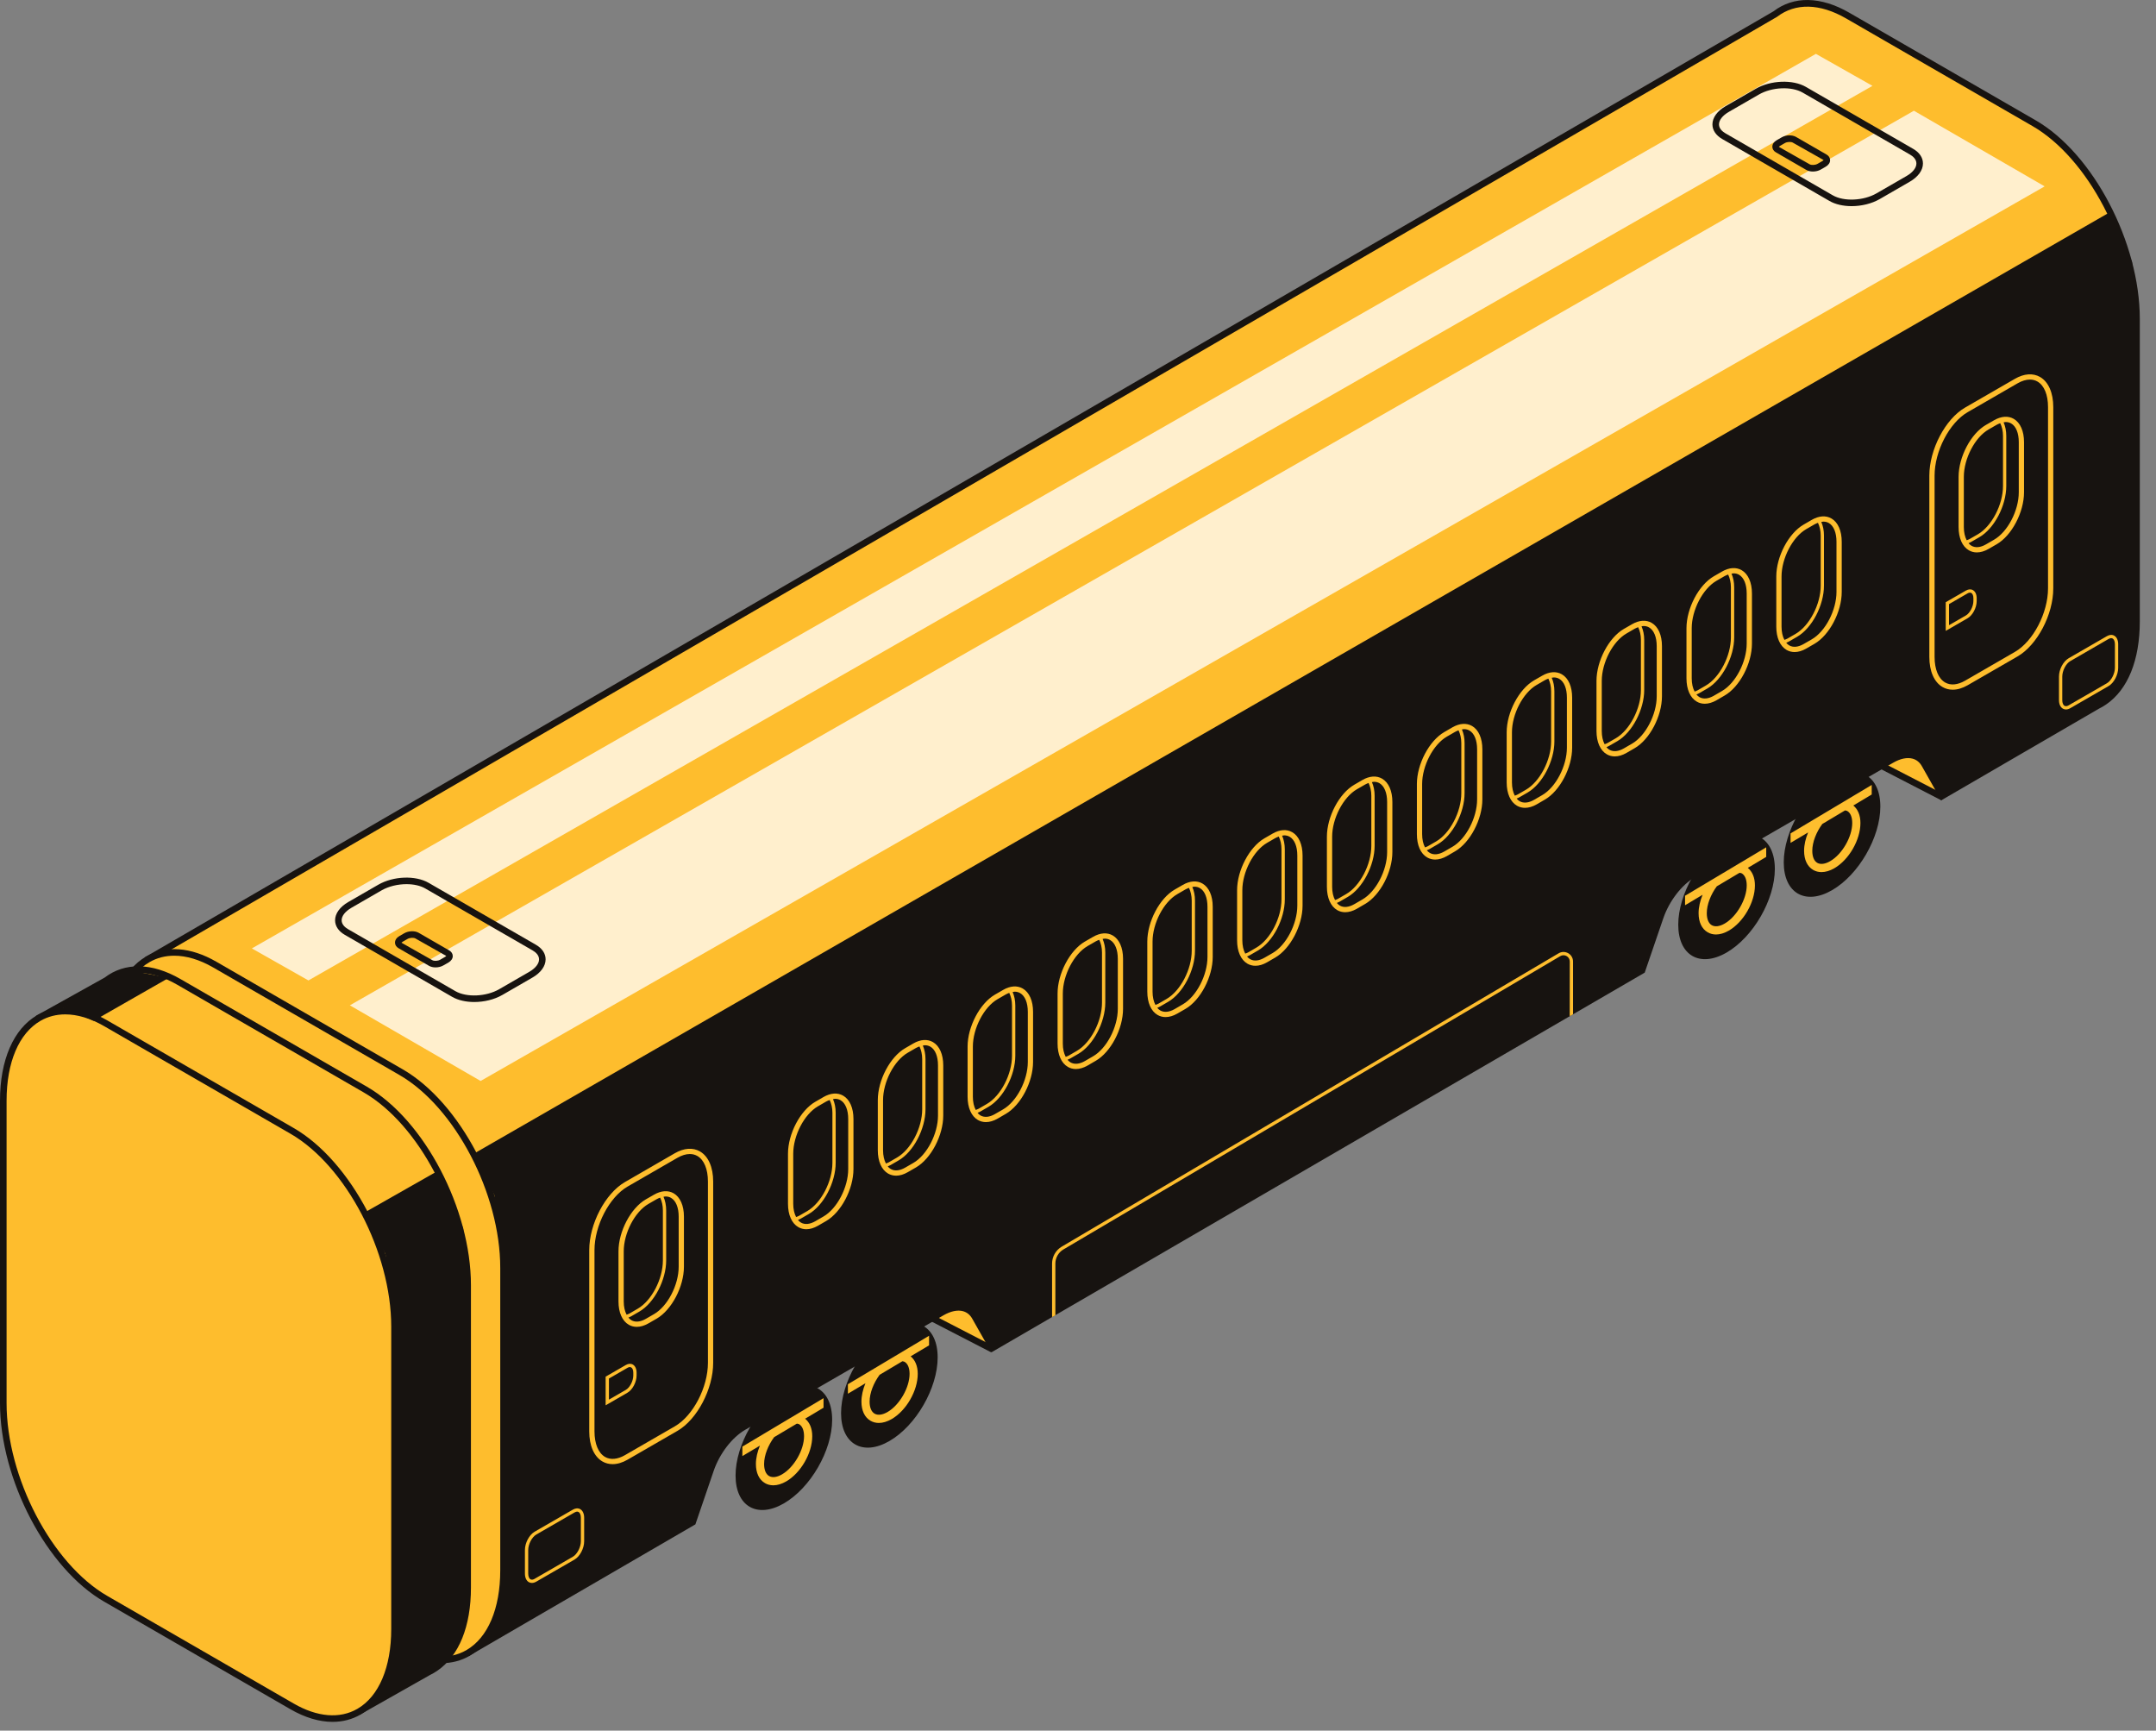 <?xml version="1.0" encoding="UTF-8"?>
<svg width="76px" height="61px" viewBox="0 0 76 61" version="1.1" xmlns="http://www.w3.org/2000/svg" xmlns:xlink="http://www.w3.org/1999/xlink">
    <rect x="0" y="0" width="76" height="61" fill="#808080" stroke="none"/>
    <!-- Generator: Sketch 57.1 (83088) - https://sketch.com -->
    <title>TrainWagon</title>
    <desc>Created with Sketch.</desc>
    <g id="TrainWagon" stroke="none" stroke-width="1" fill="none" fill-rule="evenodd">
        <g id="Group-51">
            <polygon id="Fill-1" fill="#FEBD2D" points="34.9 47.516 30.567 45.279 38.406 44.094"></polygon>
            <path d="M30.938,45.34 L34.879,47.375 L38.068,44.262 L30.938,45.34 Z M34.922,47.657 L30.197,45.218 L38.743,43.926 L34.922,47.657 Z" id="Fill-2" fill="#171310"></path>
            <polygon id="Fill-3" fill="#FEBD2D" points="68.408 28.066 64.075 25.828 71.913 24.644"></polygon>
            <path d="M64.445,25.889 L68.387,27.925 L71.576,24.812 L64.445,25.889 Z M68.429,28.207 L63.705,25.767 L72.25,24.476 L68.429,28.207 Z" id="Fill-4" fill="#171310"></path>
            <path d="M71.704,4.343 L65.132,0.549 C64.134,-0.027 63.228,-0.003 62.573,0.5 L5.244,33.795 L14.038,52.957 L16.573,58.21 L24.417,53.651 L25.049,51.806 C25.268,51.166 25.721,50.579 26.216,50.293 L33.205,46.258 C33.701,45.972 34.153,46.036 34.373,46.423 L34.987,47.509 L57.882,34.205 L58.523,32.33 C58.742,31.69 59.195,31.104 59.69,30.817 L66.679,26.782 C67.175,26.496 67.628,26.56 67.847,26.947 L68.471,28.051 L73.936,24.875 C74.019,24.836 74.099,24.788 74.176,24.736 C74.874,24.26 75.313,23.273 75.313,21.9 L75.313,11.24 C75.313,8.593 73.689,5.489 71.704,4.343 Z" id="Fill-5" fill="#FEBD2D"></path>
            <path d="M5.393,33.842 L14.143,52.909 L16.622,58.047 L24.322,53.573 L24.94,51.768 C25.169,51.098 25.636,50.495 26.159,50.193 L33.147,46.158 C33.453,45.981 33.749,45.923 34.007,45.993 C34.205,46.047 34.366,46.176 34.473,46.366 L35.03,47.35 L57.787,34.126 L58.414,32.293 C58.643,31.623 59.11,31.019 59.633,30.717 L66.621,26.683 C66.927,26.505 67.223,26.448 67.481,26.518 C67.679,26.572 67.84,26.701 67.947,26.89 L68.513,27.892 L73.878,24.775 C73.96,24.736 74.035,24.692 74.111,24.64 C74.802,24.169 75.198,23.17 75.198,21.9 L75.198,11.24 C75.198,8.623 73.604,5.574 71.646,4.443 L65.074,0.649 C64.153,0.117 63.289,0.097 62.643,0.592 L5.393,33.842 Z M16.523,58.372 L13.934,53.008 L5.095,33.748 L5.186,33.695 L62.515,0.4 C63.227,-0.147 64.181,-0.134 65.19,0.449 L71.762,4.243 C73.784,5.41 75.429,8.549 75.429,11.24 L75.429,21.9 C75.429,23.268 75.007,24.309 74.241,24.831 C74.156,24.89 74.07,24.939 73.986,24.98 L68.428,28.21 L67.746,27.004 C67.669,26.867 67.559,26.779 67.421,26.741 C67.227,26.688 66.986,26.739 66.737,26.883 L59.748,30.918 C59.279,31.189 58.841,31.758 58.632,32.368 L57.977,34.283 L57.94,34.304 L34.944,47.668 L34.272,46.48 C34.195,46.343 34.085,46.254 33.946,46.216 C33.754,46.164 33.512,46.215 33.263,46.358 L26.274,50.393 C25.805,50.664 25.367,51.233 25.158,51.843 L24.513,53.73 L24.476,53.751 L16.523,58.372 Z" id="Fill-6" fill="#171310"></path>
            <path d="M75.291,10.701 L75.155,9.231 L74.377,7.478 L16.687,40.673 L17.428,42.127 L17.634,43.424 L17.686,43.762 L10.943,46.213 L14.038,52.957 L16.573,58.21 L24.417,53.651 L25.049,51.806 C25.268,51.166 25.721,50.579 26.216,50.293 L33.205,46.258 C33.701,45.972 34.153,46.036 34.373,46.423 L34.987,47.509 L57.882,34.205 L58.523,32.33 C58.742,31.69 59.195,31.104 59.69,30.817 L66.679,26.782 C67.175,26.496 67.628,26.56 67.847,26.947 L68.471,28.051 L73.936,24.875 C74.019,24.836 74.099,24.788 74.176,24.736 C74.874,24.26 75.313,23.273 75.313,21.9 L75.313,11.24 C75.313,11.062 75.305,10.882 75.291,10.701 Z" id="Fill-7" fill="#171310"></path>
            <path d="M29.334,50.042 C29.334,51.128 28.571,52.448 27.631,52.991 C26.691,53.534 25.929,53.094 25.929,52.008 C25.929,50.922 26.691,49.602 27.631,49.059 C28.571,48.517 29.334,48.957 29.334,50.042 Z" id="Fill-8" fill="#171310"></path>
            <path d="M28.167,50.198 C28.281,50.264 28.343,50.415 28.343,50.623 C28.343,51.109 27.988,51.724 27.567,51.967 C27.387,52.071 27.226,52.091 27.111,52.026 C26.998,51.961 26.935,51.81 26.935,51.602 C26.935,51.296 27.078,50.94 27.288,50.656 L28.089,50.179 C28.116,50.184 28.144,50.185 28.167,50.198 Z M29.03,49.281 L26.169,50.989 L26.169,51.323 L26.788,50.954 C26.699,51.169 26.646,51.392 26.646,51.602 C26.646,51.918 26.76,52.157 26.967,52.277 C27.055,52.328 27.154,52.353 27.26,52.353 C27.401,52.353 27.555,52.307 27.712,52.217 C28.228,51.919 28.632,51.219 28.632,50.623 C28.632,50.347 28.541,50.135 28.381,50.005 L29.03,49.618 L29.03,49.281 Z" id="Fill-9" fill="#FEBE2E"></path>
            <path d="M33.053,47.844 C33.053,48.93 32.291,50.25 31.351,50.793 C30.41,51.336 29.648,50.895 29.648,49.81 C29.648,48.724 30.41,47.404 31.351,46.861 C32.291,46.318 33.053,46.758 33.053,47.844 Z" id="Fill-10" fill="#171310"></path>
            <path d="M31.886,48 C32,48.066 32.063,48.217 32.063,48.424 C32.063,48.911 31.707,49.526 31.287,49.769 C31.106,49.873 30.945,49.893 30.831,49.828 C30.717,49.763 30.654,49.612 30.654,49.404 C30.654,49.098 30.797,48.742 31.007,48.458 L31.808,47.981 C31.835,47.986 31.864,47.987 31.886,48 Z M32.75,47.082 L29.889,48.79 L29.889,49.125 L30.507,48.756 C30.419,48.97 30.366,49.193 30.366,49.404 C30.366,49.719 30.48,49.959 30.686,50.078 C30.775,50.129 30.873,50.155 30.979,50.155 C31.121,50.155 31.274,50.109 31.431,50.019 C31.947,49.721 32.351,49.021 32.351,48.424 C32.351,48.149 32.26,47.937 32.1,47.807 L32.75,47.42 L32.75,47.082 Z" id="Fill-11" fill="#FEBE2E"></path>
            <path d="M62.564,30.627 C62.564,31.713 61.801,33.033 60.861,33.576 C59.921,34.118 59.159,33.678 59.159,32.593 C59.159,31.507 59.921,30.187 60.861,29.644 C61.801,29.101 62.564,29.541 62.564,30.627 Z" id="Fill-12" fill="#171310"></path>
            <path d="M61.397,30.783 C61.51,30.849 61.573,31 61.573,31.207 C61.573,31.694 61.218,32.309 60.797,32.552 C60.616,32.656 60.456,32.676 60.341,32.611 C60.228,32.545 60.165,32.395 60.165,32.187 C60.165,31.881 60.308,31.525 60.517,31.241 L61.319,30.764 C61.345,30.769 61.374,30.77 61.397,30.783 Z M62.26,29.865 L59.399,31.573 L59.399,31.907 L60.017,31.539 C59.929,31.753 59.876,31.976 59.876,32.187 C59.876,32.502 59.99,32.742 60.197,32.861 C60.285,32.912 60.384,32.938 60.489,32.938 C60.631,32.938 60.785,32.892 60.941,32.802 C61.457,32.504 61.862,31.804 61.862,31.207 C61.862,30.932 61.77,30.72 61.611,30.59 L62.26,30.203 L62.26,29.865 Z" id="Fill-13" fill="#FEBE2E"></path>
            <path d="M66.283,28.429 C66.283,29.514 65.52,30.835 64.58,31.377 C63.64,31.92 62.878,31.48 62.878,30.394 C62.878,29.309 63.64,27.989 64.58,27.446 C65.52,26.903 66.283,27.343 66.283,28.429 Z" id="Fill-14" fill="#171310"></path>
            <path d="M65.116,28.585 C65.23,28.651 65.292,28.801 65.292,29.009 C65.292,29.495 64.937,30.111 64.516,30.353 C64.336,30.457 64.175,30.478 64.06,30.413 C63.947,30.347 63.884,30.197 63.884,29.989 C63.884,29.683 64.027,29.327 64.237,29.043 L65.038,28.565 C65.065,28.571 65.093,28.572 65.116,28.585 Z M65.979,27.667 L63.118,29.375 L63.118,29.709 L63.737,29.341 C63.648,29.555 63.595,29.778 63.595,29.989 C63.595,30.304 63.709,30.543 63.916,30.663 C64.004,30.714 64.103,30.739 64.209,30.739 C64.35,30.739 64.504,30.694 64.66,30.604 C65.177,30.306 65.581,29.605 65.581,29.009 C65.581,28.734 65.49,28.522 65.33,28.392 L65.979,28.004 L65.979,27.667 Z" id="Fill-15" fill="#FEBE2E"></path>
            <path d="M14.14,58.078 L7.568,54.284 C5.583,53.137 3.959,50.034 3.959,47.387 L3.959,36.727 C3.959,34.08 5.583,32.852 7.568,33.998 L14.14,37.792 C16.125,38.939 17.75,42.042 17.75,44.689 L17.75,55.349 C17.75,57.996 16.125,59.224 14.14,58.078 Z" id="Fill-16" fill="#FEBD2D"></path>
            <path d="M6.142,33.686 C5.827,33.686 5.532,33.761 5.269,33.913 C4.51,34.351 4.074,35.377 4.074,36.727 L4.074,47.387 C4.074,50.004 5.668,53.053 7.626,54.184 L14.198,57.977 C15.025,58.455 15.821,58.521 16.44,58.163 C17.199,57.725 17.634,56.699 17.634,55.349 L17.634,44.689 C17.634,42.072 16.041,39.023 14.083,37.892 L7.511,34.098 C7.035,33.824 6.57,33.686 6.142,33.686 Z M15.567,58.622 C15.099,58.622 14.594,58.473 14.083,58.178 L7.511,54.384 C5.488,53.216 3.843,50.078 3.843,47.387 L3.843,36.727 C3.843,35.292 4.321,34.193 5.153,33.713 C5.847,33.313 6.725,33.378 7.626,33.898 L14.198,37.692 C16.22,38.86 17.865,41.998 17.865,44.689 L17.865,55.349 C17.865,56.784 17.388,57.883 16.555,58.363 C16.256,58.536 15.922,58.622 15.567,58.622 Z" id="Fill-17" fill="#171310"></path>
            <polygon id="Fill-18" fill="#FFEFCD" points="67.466 3.903 72.075 6.569 16.942 38.101 12.333 35.435"></polygon>
            <polygon id="Fill-19" fill="#FFEFCD" points="64.011 1.898 66.005 3.026 10.872 34.558 8.878 33.429"></polygon>
            <path d="M24.316,40.676 C24.182,40.676 24.033,40.721 23.88,40.809 L22.123,41.823 C21.479,42.195 20.956,43.199 20.956,44.062 L20.956,50.452 C20.956,50.888 21.092,51.216 21.329,51.353 C21.52,51.463 21.769,51.44 22.031,51.289 L23.788,50.274 C24.432,49.903 24.955,48.899 24.955,48.036 L24.955,41.646 C24.955,41.21 24.819,40.882 24.582,40.745 C24.503,40.699 24.413,40.676 24.316,40.676 Z M21.595,51.607 C21.466,51.607 21.345,51.576 21.237,51.513 C20.941,51.342 20.771,50.956 20.771,50.452 L20.771,44.062 C20.771,43.14 21.336,42.064 22.031,41.663 L23.788,40.648 C24.109,40.463 24.424,40.44 24.675,40.585 C24.97,40.756 25.14,41.142 25.14,41.646 L25.14,48.036 C25.14,48.957 24.575,50.033 23.88,50.434 L22.123,51.449 C21.941,51.554 21.762,51.607 21.595,51.607 Z" id="Fill-20" fill="#FEBD2D"></path>
            <path d="M21.465,48.59 L21.465,49.333 L22.06,48.99 C22.203,48.907 22.324,48.673 22.324,48.479 L22.324,48.385 C22.324,48.294 22.297,48.224 22.251,48.198 C22.207,48.172 22.154,48.191 22.117,48.213 L21.465,48.59 Z M21.349,49.533 L21.349,48.523 L22.06,48.113 C22.149,48.061 22.239,48.056 22.309,48.097 C22.392,48.145 22.44,48.25 22.44,48.385 L22.44,48.479 C22.44,48.717 22.298,48.985 22.117,49.09 L21.349,49.533 Z" id="Fill-21" fill="#FEBD2D"></path>
            <path d="M21.987,44.107 C21.987,43.463 22.377,42.713 22.857,42.435 L23.146,42.269 C23.188,42.244 23.23,42.229 23.271,42.214 C23.33,42.338 23.367,42.487 23.367,42.663 L23.367,44.427 C23.367,45.083 22.969,45.847 22.479,46.129 L22.191,46.296 C22.158,46.315 22.122,46.325 22.088,46.339 C22.025,46.218 21.987,46.062 21.987,45.872 L21.987,44.107 Z M23.389,42.183 C23.414,42.18 23.44,42.172 23.464,42.172 C23.533,42.172 23.597,42.188 23.653,42.221 C23.826,42.32 23.924,42.561 23.924,42.882 L23.924,44.647 C23.924,45.292 23.534,46.042 23.054,46.319 L22.765,46.486 C22.575,46.596 22.394,46.613 22.257,46.534 C22.218,46.511 22.183,46.479 22.152,46.442 C22.184,46.428 22.218,46.414 22.249,46.396 L22.537,46.23 C23.059,45.928 23.483,45.12 23.483,44.427 L23.483,42.663 C23.483,42.481 23.448,42.32 23.389,42.183 Z M23.746,42.06 C23.55,41.947 23.304,41.965 23.054,42.109 L22.765,42.275 C22.234,42.582 21.802,43.404 21.802,44.107 L21.802,45.872 C21.802,46.261 21.934,46.561 22.165,46.694 C22.251,46.744 22.346,46.768 22.446,46.768 C22.577,46.768 22.716,46.727 22.857,46.646 L23.146,46.48 C23.677,46.172 24.109,45.351 24.109,44.647 L24.109,42.882 C24.109,42.493 23.977,42.194 23.746,42.06 Z" id="Fill-22" fill="#FEBD2D"></path>
            <path d="M71.555,13.379 C71.421,13.379 71.272,13.424 71.119,13.512 L69.362,14.527 C68.718,14.898 68.195,15.902 68.195,16.765 L68.195,23.155 C68.195,23.591 68.331,23.919 68.568,24.056 C68.759,24.166 69.008,24.143 69.27,23.992 L71.027,22.977 C71.671,22.606 72.194,21.602 72.194,20.739 L72.194,14.349 C72.194,13.913 72.058,13.585 71.821,13.448 C71.742,13.402 71.652,13.379 71.555,13.379 Z M68.834,24.31 C68.705,24.31 68.584,24.279 68.476,24.216 C68.18,24.045 68.01,23.659 68.01,23.155 L68.01,16.765 C68.01,15.843 68.575,14.767 69.27,14.366 L71.027,13.352 C71.348,13.166 71.663,13.143 71.914,13.288 C72.209,13.459 72.379,13.845 72.379,14.349 L72.379,20.739 C72.379,21.661 71.814,22.736 71.119,23.138 L69.362,24.152 C69.18,24.257 69.001,24.31 68.834,24.31 Z" id="Fill-23" fill="#FEBD2D"></path>
            <path d="M68.704,21.293 L68.704,22.036 L69.299,21.693 C69.442,21.61 69.563,21.376 69.563,21.182 L69.563,21.088 C69.563,20.997 69.536,20.927 69.491,20.901 C69.446,20.875 69.393,20.894 69.356,20.916 L68.704,21.293 Z M68.588,22.236 L68.588,21.226 L69.299,20.816 C69.388,20.765 69.478,20.759 69.548,20.801 C69.631,20.848 69.679,20.953 69.679,21.088 L69.679,21.182 C69.679,21.42 69.537,21.689 69.356,21.793 L68.588,22.236 Z" id="Fill-24" fill="#FEBD2D"></path>
            <path d="M69.226,16.81 C69.226,16.166 69.616,15.416 70.096,15.139 L70.385,14.972 C70.427,14.948 70.469,14.932 70.51,14.917 C70.569,15.042 70.607,15.19 70.607,15.366 L70.607,17.131 C70.607,17.786 70.208,18.55 69.719,18.833 L69.43,18.999 C69.397,19.018 69.361,19.028 69.327,19.042 C69.264,18.921 69.226,18.765 69.226,18.576 L69.226,16.81 Z M70.628,14.887 C70.653,14.883 70.679,14.875 70.703,14.875 C70.772,14.875 70.836,14.891 70.892,14.924 C71.065,15.023 71.163,15.264 71.163,15.585 L71.163,17.35 C71.163,17.995 70.773,18.745 70.293,19.022 L70.004,19.189 C69.814,19.299 69.633,19.316 69.496,19.237 C69.457,19.214 69.422,19.182 69.391,19.145 C69.423,19.131 69.457,19.118 69.488,19.099 L69.776,18.933 C70.298,18.631 70.722,17.823 70.722,17.131 L70.722,15.366 C70.722,15.184 70.688,15.023 70.628,14.887 Z M70.985,14.763 C70.789,14.65 70.543,14.668 70.293,14.812 L70.004,14.978 C69.473,15.285 69.041,16.107 69.041,16.81 L69.041,18.576 C69.041,18.965 69.173,19.264 69.404,19.397 C69.49,19.447 69.585,19.471 69.686,19.471 C69.816,19.471 69.956,19.43 70.096,19.349 L70.385,19.183 C70.916,18.876 71.348,18.054 71.348,17.35 L71.348,15.585 C71.348,15.196 71.216,14.897 70.985,14.763 Z" id="Fill-25" fill="#FEBD2D"></path>
            <path d="M27.962,40.666 C27.962,40.021 28.353,39.271 28.833,38.994 L29.121,38.827 C29.164,38.803 29.205,38.787 29.246,38.772 C29.305,38.896 29.343,39.045 29.343,39.221 L29.343,40.986 C29.343,41.642 28.945,42.405 28.455,42.688 L28.167,42.854 C28.134,42.873 28.098,42.883 28.063,42.897 C28,42.776 27.962,42.62 27.962,42.431 L27.962,40.666 Z M29.364,38.742 C29.389,38.738 29.416,38.73 29.439,38.73 C29.509,38.73 29.573,38.746 29.629,38.779 C29.801,38.878 29.9,39.12 29.9,39.441 L29.9,41.206 C29.9,41.85 29.509,42.6 29.029,42.877 L28.741,43.044 C28.55,43.154 28.37,43.172 28.233,43.092 C28.193,43.069 28.159,43.037 28.127,43 C28.16,42.986 28.193,42.973 28.225,42.955 L28.513,42.788 C29.034,42.487 29.458,41.678 29.458,40.986 L29.458,39.221 C29.458,39.038 29.424,38.878 29.364,38.742 Z M29.722,38.619 C29.525,38.505 29.279,38.523 29.029,38.667 L28.741,38.834 C28.21,39.14 27.777,39.962 27.777,40.666 L27.777,42.431 C27.777,42.82 27.909,43.119 28.14,43.252 C28.226,43.302 28.322,43.327 28.422,43.327 C28.553,43.327 28.692,43.286 28.834,43.204 L29.121,43.038 C29.653,42.731 30.085,41.909 30.085,41.206 L30.085,39.441 C30.085,39.051 29.952,38.752 29.722,38.619 Z" id="Fill-26" fill="#FEBD2D"></path>
            <path d="M31.128,38.778 C31.128,38.133 31.518,37.383 31.999,37.106 L32.287,36.939 C32.329,36.915 32.371,36.9 32.412,36.884 C32.471,37.008 32.508,37.157 32.508,37.333 L32.508,39.098 C32.508,39.754 32.11,40.517 31.62,40.8 L31.332,40.967 C31.3,40.985 31.263,40.996 31.229,41.01 C31.166,40.888 31.128,40.732 31.128,40.543 L31.128,38.778 Z M32.53,36.854 C32.555,36.85 32.581,36.842 32.605,36.842 C32.674,36.842 32.738,36.859 32.795,36.891 C32.967,36.991 33.065,37.232 33.065,37.553 L33.065,39.318 C33.065,39.963 32.675,40.713 32.195,40.99 L31.907,41.156 C31.716,41.266 31.536,41.284 31.399,41.204 C31.359,41.182 31.324,41.15 31.293,41.112 C31.326,41.098 31.358,41.085 31.39,41.067 L31.678,40.9 C32.2,40.599 32.624,39.791 32.624,39.098 L32.624,37.333 C32.624,37.151 32.589,36.99 32.53,36.854 Z M32.887,36.731 C32.691,36.617 32.444,36.635 32.195,36.779 L31.907,36.946 C31.375,37.253 30.943,38.075 30.943,38.778 L30.943,40.543 C30.943,40.932 31.075,41.231 31.306,41.365 C31.392,41.414 31.487,41.439 31.588,41.439 C31.718,41.439 31.858,41.398 31.999,41.316 L32.287,41.15 C32.818,40.843 33.25,40.021 33.25,39.318 L33.25,37.553 C33.25,37.164 33.118,36.864 32.887,36.731 Z" id="Fill-27" fill="#FEBD2D"></path>
            <path d="M34.294,36.89 C34.294,36.246 34.684,35.495 35.165,35.218 L35.453,35.052 C35.495,35.027 35.536,35.012 35.577,34.996 C35.636,35.121 35.674,35.269 35.674,35.445 L35.674,37.21 C35.674,37.866 35.276,38.629 34.786,38.912 L34.498,39.079 C34.465,39.098 34.429,39.108 34.395,39.122 C34.331,39.001 34.294,38.844 34.294,38.655 L34.294,36.89 Z M35.696,34.966 C35.721,34.963 35.747,34.954 35.771,34.954 C35.84,34.954 35.904,34.971 35.96,35.004 C36.132,35.103 36.231,35.344 36.231,35.665 L36.231,37.43 C36.231,38.075 35.84,38.825 35.36,39.102 L35.072,39.268 C34.882,39.378 34.701,39.396 34.564,39.317 C34.525,39.294 34.49,39.262 34.459,39.225 C34.491,39.211 34.524,39.197 34.556,39.179 L34.844,39.012 C35.365,38.711 35.79,37.903 35.79,37.21 L35.79,35.445 C35.79,35.263 35.755,35.102 35.696,34.966 Z M36.053,34.843 C35.856,34.729 35.61,34.747 35.36,34.892 L35.072,35.058 C34.541,35.365 34.108,36.187 34.108,36.89 L34.108,38.655 C34.108,39.044 34.241,39.344 34.472,39.477 C34.558,39.526 34.653,39.551 34.754,39.551 C34.884,39.551 35.024,39.51 35.165,39.429 L35.453,39.262 C35.984,38.956 36.416,38.134 36.416,37.43 L36.416,35.665 C36.416,35.276 36.284,34.976 36.053,34.843 Z" id="Fill-28" fill="#FEBD2D"></path>
            <path d="M37.465,35.019 C37.465,34.375 37.856,33.625 38.336,33.347 L38.624,33.181 C38.667,33.156 38.708,33.141 38.749,33.126 C38.808,33.25 38.846,33.398 38.846,33.574 L38.846,35.339 C38.846,35.995 38.448,36.759 37.958,37.041 L37.67,37.208 C37.637,37.227 37.601,37.237 37.567,37.251 C37.503,37.13 37.465,36.974 37.465,36.784 L37.465,35.019 Z M38.868,33.095 C38.893,33.092 38.919,33.084 38.943,33.084 C39.012,33.084 39.076,33.1 39.132,33.133 C39.304,33.232 39.403,33.473 39.403,33.794 L39.403,35.559 C39.403,36.204 39.012,36.954 38.532,37.231 L38.244,37.398 C38.053,37.508 37.873,37.525 37.736,37.446 C37.697,37.423 37.662,37.391 37.63,37.354 C37.663,37.34 37.696,37.326 37.728,37.308 L38.016,37.142 C38.537,36.84 38.962,36.032 38.962,35.339 L38.962,33.574 C38.962,33.392 38.927,33.231 38.868,33.095 Z M39.225,32.972 C39.028,32.859 38.782,32.876 38.532,33.021 L38.244,33.187 C37.713,33.494 37.28,34.316 37.28,35.019 L37.28,36.784 C37.28,37.173 37.413,37.473 37.644,37.606 C37.729,37.656 37.825,37.68 37.925,37.68 C38.056,37.68 38.195,37.639 38.337,37.558 L38.624,37.391 C39.156,37.085 39.588,36.263 39.588,35.559 L39.588,33.794 C39.588,33.405 39.455,33.106 39.225,32.972 Z" id="Fill-29" fill="#FEBD2D"></path>
            <path d="M40.628,33.189 C40.628,32.544 41.019,31.794 41.499,31.517 L41.787,31.35 C41.83,31.326 41.871,31.31 41.912,31.295 C41.97,31.419 42.009,31.567 42.009,31.744 L42.009,33.509 C42.009,34.165 41.611,34.928 41.121,35.211 L40.833,35.377 C40.8,35.396 40.764,35.406 40.729,35.42 C40.666,35.299 40.628,35.143 40.628,34.954 L40.628,33.189 Z M42.03,31.265 C42.055,31.261 42.081,31.253 42.105,31.253 C42.173,31.253 42.238,31.269 42.295,31.302 C42.467,31.401 42.564,31.642 42.564,31.963 L42.564,33.728 C42.564,34.373 42.175,35.123 41.694,35.4 L41.407,35.567 C41.216,35.677 41.036,35.694 40.899,35.615 C40.859,35.592 40.825,35.56 40.793,35.523 C40.826,35.509 40.859,35.496 40.89,35.478 L41.178,35.311 C41.7,35.01 42.124,34.201 42.124,33.509 L42.124,31.744 C42.124,31.561 42.09,31.4 42.03,31.265 Z M42.387,31.142 C42.191,31.028 41.944,31.046 41.694,31.19 L41.407,31.356 C40.875,31.663 40.443,32.485 40.443,33.189 L40.443,34.954 C40.443,35.342 40.575,35.642 40.806,35.775 C40.892,35.825 40.987,35.849 41.088,35.849 C41.219,35.849 41.358,35.808 41.499,35.727 L41.787,35.561 C42.318,35.254 42.749,34.432 42.749,33.728 L42.749,31.963 C42.749,31.574 42.618,31.275 42.387,31.142 Z" id="Fill-30" fill="#FEBD2D"></path>
            <path d="M43.793,31.38 C43.793,30.735 44.184,29.985 44.665,29.708 L44.952,29.542 C44.995,29.517 45.035,29.502 45.077,29.486 C45.137,29.611 45.173,29.759 45.173,29.935 L45.173,31.7 C45.173,32.356 44.775,33.119 44.285,33.402 L43.998,33.569 C43.965,33.588 43.929,33.598 43.895,33.612 C43.832,33.491 43.793,33.334 43.793,33.145 L43.793,31.38 Z M45.196,29.456 C45.22,29.452 45.246,29.444 45.271,29.444 C45.34,29.444 45.404,29.461 45.46,29.493 C45.633,29.593 45.731,29.834 45.731,30.155 L45.731,31.92 C45.731,32.564 45.34,33.315 44.861,33.592 L44.572,33.758 C44.382,33.868 44.202,33.886 44.064,33.806 C44.025,33.784 43.99,33.752 43.959,33.715 C43.991,33.7 44.024,33.687 44.056,33.669 L44.344,33.502 C44.866,33.201 45.29,32.393 45.29,31.7 L45.29,29.935 C45.29,29.753 45.254,29.592 45.196,29.456 Z M45.553,29.333 C45.356,29.219 45.11,29.237 44.861,29.381 L44.572,29.548 C44.041,29.855 43.608,30.677 43.608,31.38 L43.608,33.145 C43.608,33.534 43.741,33.833 43.972,33.967 C44.058,34.016 44.153,34.041 44.254,34.041 C44.384,34.041 44.524,34 44.665,33.918 L44.952,33.752 C45.483,33.445 45.916,32.623 45.916,31.92 L45.916,30.155 C45.916,29.766 45.784,29.466 45.553,29.333 Z" id="Fill-31" fill="#FEBD2D"></path>
            <path d="M46.959,29.492 C46.959,28.848 47.35,28.098 47.83,27.82 L48.118,27.654 C48.16,27.629 48.202,27.614 48.243,27.598 C48.301,27.723 48.34,27.871 48.34,28.047 L48.34,29.812 C48.34,30.468 47.942,31.232 47.452,31.514 L47.163,31.681 C47.131,31.7 47.095,31.71 47.061,31.724 C46.996,31.603 46.959,31.446 46.959,31.257 L46.959,29.492 Z M48.361,27.568 C48.387,27.564 48.413,27.556 48.436,27.556 C48.506,27.556 48.569,27.573 48.626,27.605 C48.798,27.705 48.897,27.946 48.897,28.267 L48.897,30.032 C48.897,30.677 48.506,31.427 48.025,31.704 L47.738,31.87 C47.547,31.98 47.366,31.998 47.23,31.919 C47.191,31.896 47.155,31.864 47.124,31.827 C47.157,31.813 47.189,31.799 47.222,31.781 L47.509,31.614 C48.03,31.313 48.456,30.505 48.456,29.812 L48.456,28.047 C48.456,27.865 48.421,27.704 48.361,27.568 Z M48.719,27.445 C48.522,27.331 48.275,27.349 48.025,27.493 L47.738,27.66 C47.207,27.967 46.774,28.789 46.774,29.492 L46.774,31.257 C46.774,31.646 46.907,31.946 47.137,32.079 C47.223,32.129 47.319,32.153 47.418,32.153 C47.55,32.153 47.689,32.112 47.831,32.031 L48.118,31.864 C48.65,31.558 49.082,30.736 49.082,30.032 L49.082,28.267 C49.082,27.878 48.95,27.579 48.719,27.445 Z" id="Fill-32" fill="#FEBD2D"></path>
            <path d="M50.131,27.636 C50.131,26.992 50.522,26.241 51.002,25.964 L51.29,25.798 C51.332,25.773 51.374,25.758 51.415,25.742 C51.473,25.867 51.512,26.015 51.512,26.191 L51.512,27.956 C51.512,28.612 51.114,29.375 50.624,29.658 L50.335,29.825 C50.303,29.844 50.267,29.854 50.232,29.868 C50.168,29.747 50.131,29.59 50.131,29.401 L50.131,27.636 Z M51.533,25.712 C51.559,25.708 51.585,25.7 51.608,25.7 C51.678,25.7 51.741,25.717 51.798,25.749 C51.97,25.849 52.069,26.09 52.069,26.411 L52.069,28.176 C52.069,28.821 51.678,29.571 51.197,29.848 L50.91,30.014 C50.719,30.124 50.538,30.142 50.402,30.063 C50.361,30.04 50.327,30.008 50.296,29.97 C50.329,29.956 50.361,29.943 50.394,29.925 L50.681,29.758 C51.202,29.457 51.627,28.649 51.627,27.956 L51.627,26.191 C51.627,26.009 51.593,25.848 51.533,25.712 Z M51.891,25.589 C51.694,25.475 51.447,25.493 51.197,25.637 L50.91,25.804 C50.379,26.111 49.946,26.933 49.946,27.636 L49.946,29.401 C49.946,29.79 50.077,30.089 50.309,30.223 C50.395,30.272 50.491,30.297 50.59,30.297 C50.722,30.297 50.861,30.256 51.003,30.175 L51.29,30.008 C51.822,29.701 52.254,28.879 52.254,28.176 L52.254,26.411 C52.254,26.022 52.121,25.722 51.891,25.589 Z" id="Fill-33" fill="#FEBD2D"></path>
            <path d="M53.297,25.814 C53.297,25.169 53.687,24.419 54.168,24.142 L54.456,23.975 C54.498,23.951 54.54,23.935 54.581,23.92 C54.64,24.044 54.678,24.192 54.678,24.369 L54.678,26.134 C54.678,26.789 54.279,27.553 53.789,27.836 L53.501,28.002 C53.469,28.021 53.431,28.031 53.397,28.045 C53.335,27.924 53.297,27.768 53.297,27.579 L53.297,25.814 Z M54.699,23.89 C54.724,23.886 54.75,23.878 54.774,23.878 C54.843,23.878 54.907,23.894 54.964,23.927 C55.136,24.026 55.234,24.267 55.234,24.588 L55.234,26.353 C55.234,26.998 54.844,27.748 54.364,28.025 L54.076,28.192 C53.885,28.302 53.705,28.319 53.568,28.24 C53.528,28.217 53.494,28.185 53.462,28.148 C53.495,28.134 53.528,28.121 53.559,28.102 L53.847,27.936 C54.369,27.635 54.793,26.826 54.793,26.134 L54.793,24.369 C54.793,24.186 54.759,24.025 54.699,23.89 Z M55.056,23.767 C54.859,23.653 54.613,23.671 54.364,23.815 L54.076,23.981 C53.544,24.288 53.111,25.11 53.111,25.814 L53.111,27.579 C53.111,27.967 53.244,28.267 53.475,28.4 C53.561,28.45 53.656,28.474 53.757,28.474 C53.887,28.474 54.027,28.433 54.168,28.352 L54.456,28.185 C54.987,27.879 55.419,27.057 55.419,26.353 L55.419,24.588 C55.419,24.199 55.287,23.9 55.056,23.767 Z" id="Fill-34" fill="#FEBD2D"></path>
            <path d="M56.463,24.001 C56.463,23.356 56.853,22.606 57.334,22.329 L57.622,22.162 C57.664,22.138 57.705,22.122 57.746,22.107 C57.806,22.231 57.843,22.379 57.843,22.556 L57.843,24.321 C57.843,24.976 57.445,25.74 56.955,26.023 L56.667,26.189 C56.634,26.208 56.598,26.218 56.564,26.232 C56.5,26.111 56.463,25.955 56.463,25.766 L56.463,24.001 Z M57.865,22.077 C57.89,22.073 57.916,22.065 57.94,22.065 C58.009,22.065 58.073,22.081 58.129,22.114 C58.301,22.213 58.4,22.454 58.4,22.775 L58.4,24.54 C58.4,25.185 58.009,25.935 57.53,26.212 L57.241,26.379 C57.05,26.489 56.87,26.506 56.733,26.427 C56.694,26.404 56.659,26.372 56.628,26.335 C56.66,26.321 56.693,26.308 56.725,26.289 L57.013,26.123 C57.534,25.822 57.959,25.013 57.959,24.321 L57.959,22.556 C57.959,22.373 57.924,22.212 57.865,22.077 Z M58.222,21.954 C58.025,21.84 57.779,21.858 57.53,22.002 L57.241,22.168 C56.71,22.475 56.277,23.297 56.277,24.001 L56.277,25.766 C56.277,26.154 56.41,26.454 56.641,26.587 C56.727,26.637 56.822,26.661 56.923,26.661 C57.053,26.661 57.193,26.62 57.334,26.539 L57.622,26.372 C58.153,26.066 58.585,25.244 58.585,24.54 L58.585,22.775 C58.585,22.386 58.453,22.087 58.222,21.954 Z" id="Fill-35" fill="#FEBD2D"></path>
            <path d="M59.634,22.144 C59.634,21.5 60.025,20.75 60.505,20.472 L60.793,20.306 C60.836,20.282 60.877,20.266 60.918,20.251 C60.977,20.375 61.015,20.523 61.015,20.7 L61.015,22.465 C61.015,23.12 60.617,23.884 60.127,24.166 L59.839,24.333 C59.806,24.352 59.77,24.362 59.736,24.376 C59.672,24.255 59.634,24.099 59.634,23.91 L59.634,22.144 Z M61.037,20.221 C61.062,20.217 61.088,20.209 61.112,20.209 C61.181,20.209 61.245,20.225 61.301,20.258 C61.473,20.357 61.572,20.598 61.572,20.919 L61.572,22.684 C61.572,23.329 61.181,24.079 60.701,24.356 L60.413,24.523 C60.222,24.633 60.042,24.65 59.905,24.571 C59.866,24.548 59.831,24.516 59.799,24.479 C59.832,24.465 59.865,24.452 59.897,24.433 L60.185,24.267 C60.706,23.965 61.131,23.157 61.131,22.465 L61.131,20.7 C61.131,20.517 61.096,20.356 61.037,20.221 Z M61.394,20.097 C61.197,19.984 60.951,20.002 60.701,20.146 L60.413,20.312 C59.882,20.619 59.449,21.441 59.449,22.144 L59.449,23.91 C59.449,24.298 59.582,24.598 59.813,24.731 C59.898,24.781 59.994,24.805 60.094,24.805 C60.225,24.805 60.364,24.764 60.506,24.683 L60.793,24.516 C61.325,24.21 61.757,23.388 61.757,22.684 L61.757,20.919 C61.757,20.53 61.624,20.231 61.394,20.097 Z" id="Fill-36" fill="#FEBD2D"></path>
            <path d="M62.8,20.322 C62.8,19.678 63.191,18.927 63.671,18.65 L63.959,18.484 C64.002,18.459 64.043,18.444 64.084,18.428 C64.143,18.553 64.181,18.701 64.181,18.877 L64.181,20.642 C64.181,21.298 63.783,22.061 63.293,22.344 L63.005,22.51 C62.972,22.529 62.936,22.539 62.901,22.553 C62.838,22.432 62.8,22.276 62.8,22.087 L62.8,20.322 Z M64.202,18.398 C64.227,18.394 64.253,18.386 64.277,18.386 C64.346,18.386 64.411,18.402 64.467,18.435 C64.639,18.534 64.737,18.776 64.737,19.097 L64.737,20.862 C64.737,21.506 64.347,22.257 63.867,22.534 L63.579,22.7 C63.388,22.81 63.208,22.828 63.071,22.748 C63.031,22.726 62.997,22.694 62.965,22.656 C62.998,22.642 63.031,22.629 63.062,22.611 L63.35,22.444 C63.872,22.143 64.296,21.335 64.296,20.642 L64.296,18.877 C64.296,18.695 64.262,18.534 64.202,18.398 Z M64.56,18.275 C64.363,18.161 64.117,18.179 63.867,18.323 L63.579,18.49 C63.047,18.797 62.615,19.619 62.615,20.322 L62.615,22.087 C62.615,22.476 62.747,22.775 62.978,22.909 C63.064,22.958 63.159,22.983 63.26,22.983 C63.391,22.983 63.53,22.942 63.671,22.86 L63.959,22.694 C64.49,22.387 64.922,21.565 64.922,20.862 L64.922,19.097 C64.922,18.708 64.79,18.408 64.56,18.275 Z" id="Fill-37" fill="#FEBD2D"></path>
            <path d="M37.202,46.361 L37.086,46.423 L37.086,44.537 C37.086,44.297 37.213,44.071 37.418,43.946 L54.939,33.603 C55.045,33.539 55.171,33.538 55.279,33.597 C55.386,33.658 55.45,33.767 55.45,33.891 L55.45,35.751 L55.333,35.819 L55.335,33.891 C55.335,33.81 55.293,33.738 55.222,33.698 C55.152,33.659 55.068,33.66 54.999,33.702 L37.477,44.045 C37.308,44.148 37.202,44.337 37.202,44.537 L37.202,46.361 Z" id="Fill-38" fill="#FEBD2D"></path>
            <path d="M14.329,31.164 C14.024,31.164 13.701,31.239 13.449,31.384 L12.391,31.995 C12.17,32.123 12.043,32.284 12.043,32.437 C12.043,32.588 12.168,32.692 12.272,32.752 L16.054,34.936 C16.447,35.162 17.138,35.131 17.596,34.867 L18.654,34.256 C18.875,34.128 19.002,33.967 19.002,33.815 C19.002,33.663 18.878,33.56 18.774,33.499 L14.991,31.316 C14.815,31.214 14.578,31.164 14.329,31.164 Z M16.718,35.318 C16.428,35.318 16.151,35.258 15.939,35.136 L12.157,32.952 C11.934,32.824 11.812,32.641 11.812,32.437 C11.812,32.199 11.981,31.965 12.275,31.795 L13.334,31.184 C13.864,30.878 14.643,30.848 15.107,31.116 L18.889,33.299 C19.111,33.427 19.234,33.61 19.233,33.815 C19.233,34.052 19.064,34.286 18.77,34.456 L17.712,35.067 C17.423,35.234 17.062,35.318 16.718,35.318 Z" id="Fill-39" fill="#171310"></path>
            <path d="M15.239,33.843 C15.299,33.877 15.431,33.877 15.519,33.826 L15.69,33.727 C15.723,33.708 15.73,33.693 15.73,33.693 L14.645,33.079 C14.586,33.045 14.453,33.045 14.365,33.095 L14.194,33.194 C14.16,33.213 14.154,33.228 14.154,33.229 L15.239,33.843 Z M15.354,34.098 C15.27,34.098 15.188,34.08 15.124,34.043 L14.05,33.422 C13.969,33.376 13.923,33.304 13.924,33.223 C13.924,33.135 13.98,33.051 14.078,32.994 L14.249,32.895 C14.403,32.806 14.623,32.8 14.76,32.879 L15.834,33.499 C15.914,33.545 15.96,33.618 15.96,33.698 C15.96,33.787 15.904,33.871 15.806,33.927 L15.634,34.026 C15.552,34.074 15.451,34.098 15.354,34.098 Z" id="Fill-40" fill="#171310"></path>
            <path d="M64.606,6.884 C64.998,7.11 65.69,7.079 66.148,6.815 L67.207,6.204 C67.428,6.076 67.554,5.915 67.554,5.762 C67.554,5.611 67.43,5.507 67.326,5.447 L63.543,3.263 C63.15,3.037 62.46,3.067 62.002,3.332 L60.943,3.943 C60.722,4.071 60.595,4.232 60.595,4.384 C60.595,4.536 60.72,4.639 60.824,4.7 L64.606,6.884 Z M65.27,7.266 C64.98,7.266 64.702,7.206 64.491,7.084 L60.709,4.9 C60.487,4.771 60.364,4.588 60.364,4.384 C60.364,4.147 60.533,3.913 60.827,3.743 L61.886,3.132 C62.416,2.825 63.195,2.795 63.659,3.063 L67.441,5.247 C67.663,5.375 67.786,5.558 67.785,5.763 C67.785,6 67.616,6.234 67.322,6.404 L66.264,7.015 C65.976,7.181 65.614,7.266 65.27,7.266 Z" id="Fill-41" fill="#171310"></path>
            <path d="M63.791,5.791 C63.852,5.825 63.984,5.824 64.071,5.774 L64.242,5.675 C64.275,5.656 64.282,5.641 64.282,5.641 L63.197,5.027 C63.138,4.993 63.005,4.992 62.917,5.043 L62.746,5.142 C62.713,5.161 62.706,5.176 62.706,5.176 L63.791,5.791 Z M63.906,6.046 C63.822,6.046 63.74,6.028 63.676,5.991 L62.602,5.37 C62.521,5.324 62.476,5.252 62.476,5.171 C62.476,5.082 62.532,4.999 62.63,4.942 L62.802,4.843 C62.955,4.754 63.174,4.747 63.312,4.827 L64.387,5.447 C64.467,5.493 64.512,5.566 64.512,5.646 C64.512,5.735 64.456,5.819 64.358,5.875 L64.187,5.974 C64.105,6.022 64.004,6.046 63.906,6.046 Z" id="Fill-42" fill="#171310"></path>
            <path d="M20.346,53.281 C20.312,53.281 20.277,53.296 20.251,53.311 L18.903,54.089 C18.75,54.178 18.62,54.428 18.62,54.635 L18.62,55.463 C18.62,55.561 18.649,55.637 18.699,55.665 C18.749,55.694 18.806,55.672 18.845,55.649 L20.193,54.871 L20.222,54.921 L20.193,54.871 C20.347,54.782 20.476,54.532 20.476,54.325 L20.476,53.497 C20.476,53.399 20.447,53.323 20.397,53.295 C20.381,53.285 20.364,53.281 20.346,53.281 Z M18.75,55.794 C18.712,55.794 18.675,55.785 18.641,55.766 C18.554,55.715 18.504,55.605 18.504,55.463 L18.504,54.635 C18.504,54.384 18.654,54.1 18.845,53.989 L20.193,53.211 C20.287,53.157 20.38,53.151 20.455,53.194 C20.542,53.245 20.592,53.355 20.592,53.497 L20.592,54.325 C20.592,54.577 20.442,54.861 20.251,54.971 L18.903,55.749 C18.851,55.779 18.799,55.794 18.75,55.794 Z" id="Fill-43" fill="#FEBE2E"></path>
            <path d="M74.421,22.493 C74.387,22.493 74.353,22.508 74.326,22.523 L72.979,23.302 C72.825,23.39 72.696,23.64 72.696,23.848 L72.696,24.676 C72.696,24.774 72.725,24.849 72.775,24.878 C72.822,24.906 72.881,24.884 72.921,24.861 L74.269,24.083 C74.422,23.995 74.552,23.745 74.552,23.537 L74.552,22.709 C74.552,22.611 74.522,22.536 74.473,22.507 C74.456,22.497 74.439,22.493 74.421,22.493 Z M72.826,25.007 C72.787,25.007 72.75,24.997 72.717,24.978 C72.63,24.928 72.58,24.817 72.58,24.676 L72.58,23.848 C72.58,23.595 72.73,23.312 72.921,23.201 L74.269,22.423 C74.362,22.369 74.455,22.363 74.53,22.407 C74.618,22.457 74.667,22.567 74.667,22.709 L74.667,23.537 C74.667,23.789 74.517,24.073 74.326,24.183 L72.979,24.961 C72.926,24.991 72.874,25.007 72.826,25.007 Z" id="Fill-44" fill="#FEBE2E"></path>
            <path d="M12.876,38.403 L6.304,34.608 C5.306,34.032 4.4,34.057 3.744,34.559 L1.401,35.864 L10.195,55.026 L12.73,60.279 L15.107,58.935 C15.191,58.895 15.27,58.848 15.348,58.795 C16.046,58.319 16.485,57.333 16.485,55.959 L16.485,45.299 C16.485,42.652 14.861,39.549 12.876,38.403 Z" id="Fill-45" fill="#FEBD2D"></path>
            <path d="M1.55,35.911 L10.3,54.978 L12.78,60.116 L15.049,58.835 C15.132,58.795 15.207,58.751 15.283,58.7 C15.973,58.229 16.369,57.23 16.369,55.959 L16.369,45.299 C16.369,42.682 14.776,39.633 12.818,38.503 L6.246,34.708 C5.324,34.176 4.461,34.156 3.815,34.651 L1.55,35.911 Z M12.68,60.441 L10.091,55.077 L1.253,35.816 L1.343,35.764 L3.686,34.459 C4.399,33.912 5.353,33.926 6.361,34.508 L12.933,38.303 C14.955,39.47 16.601,42.609 16.601,45.299 L16.601,55.959 C16.601,57.327 16.179,58.368 15.413,58.891 C15.327,58.949 15.242,58.999 15.157,59.039 L12.68,60.441 Z" id="Fill-46" fill="#171310"></path>
            <path d="M16.462,44.761 L16.326,43.29 L15.419,41.279 L12.844,42.742 L13.585,44.196 L13.791,45.493 L13.843,45.831 L7.1,48.282 L10.195,55.026 L12.73,60.279 L15.107,58.935 C15.191,58.895 15.27,58.848 15.348,58.795 C16.046,58.319 16.485,57.333 16.485,55.959 L16.485,45.299 C16.485,45.122 16.477,44.942 16.462,44.761 Z" id="Fill-47" fill="#171310"></path>
            <path d="M10.297,60.147 L3.726,56.353 C1.74,55.206 0.116,52.103 0.116,49.456 L0.116,38.796 C0.116,36.149 1.74,34.921 3.726,36.067 L10.297,39.861 C12.283,41.007 13.907,44.111 13.907,46.758 L13.907,57.418 C13.907,60.065 12.283,61.293 10.297,60.147 Z" id="Fill-48" fill="#FEBD2D"></path>
            <path d="M2.3,35.754 C1.984,35.754 1.689,35.83 1.426,35.982 C0.667,36.42 0.232,37.446 0.232,38.796 L0.232,49.456 C0.232,52.073 1.825,55.122 3.783,56.252 L10.355,60.046 C11.182,60.524 11.978,60.59 12.597,60.232 C13.356,59.794 13.791,58.768 13.791,57.418 L13.791,46.758 C13.791,44.141 12.198,41.092 10.24,39.961 L3.668,36.167 C3.192,35.893 2.727,35.754 2.3,35.754 Z M11.724,60.691 C11.256,60.691 10.752,60.542 10.24,60.247 L3.668,56.452 C1.646,55.285 0,52.146 0,49.456 L0,38.796 C0,37.361 0.478,36.262 1.31,35.782 C2.005,35.381 2.883,35.447 3.783,35.967 L10.355,39.761 C12.377,40.929 14.022,44.067 14.022,46.758 L14.022,57.418 C14.022,58.853 13.545,59.952 12.712,60.432 C12.413,60.605 12.079,60.691 11.724,60.691 Z" id="Fill-49" fill="#171310"></path>
            <polygon id="Fill-50" fill="#171310" points="3.3 35.981 5.949 34.467 4.446 34.179 2.177 35.544 1.643 35.754 2.547 35.638"></polygon>
        </g>
    </g>
</svg>